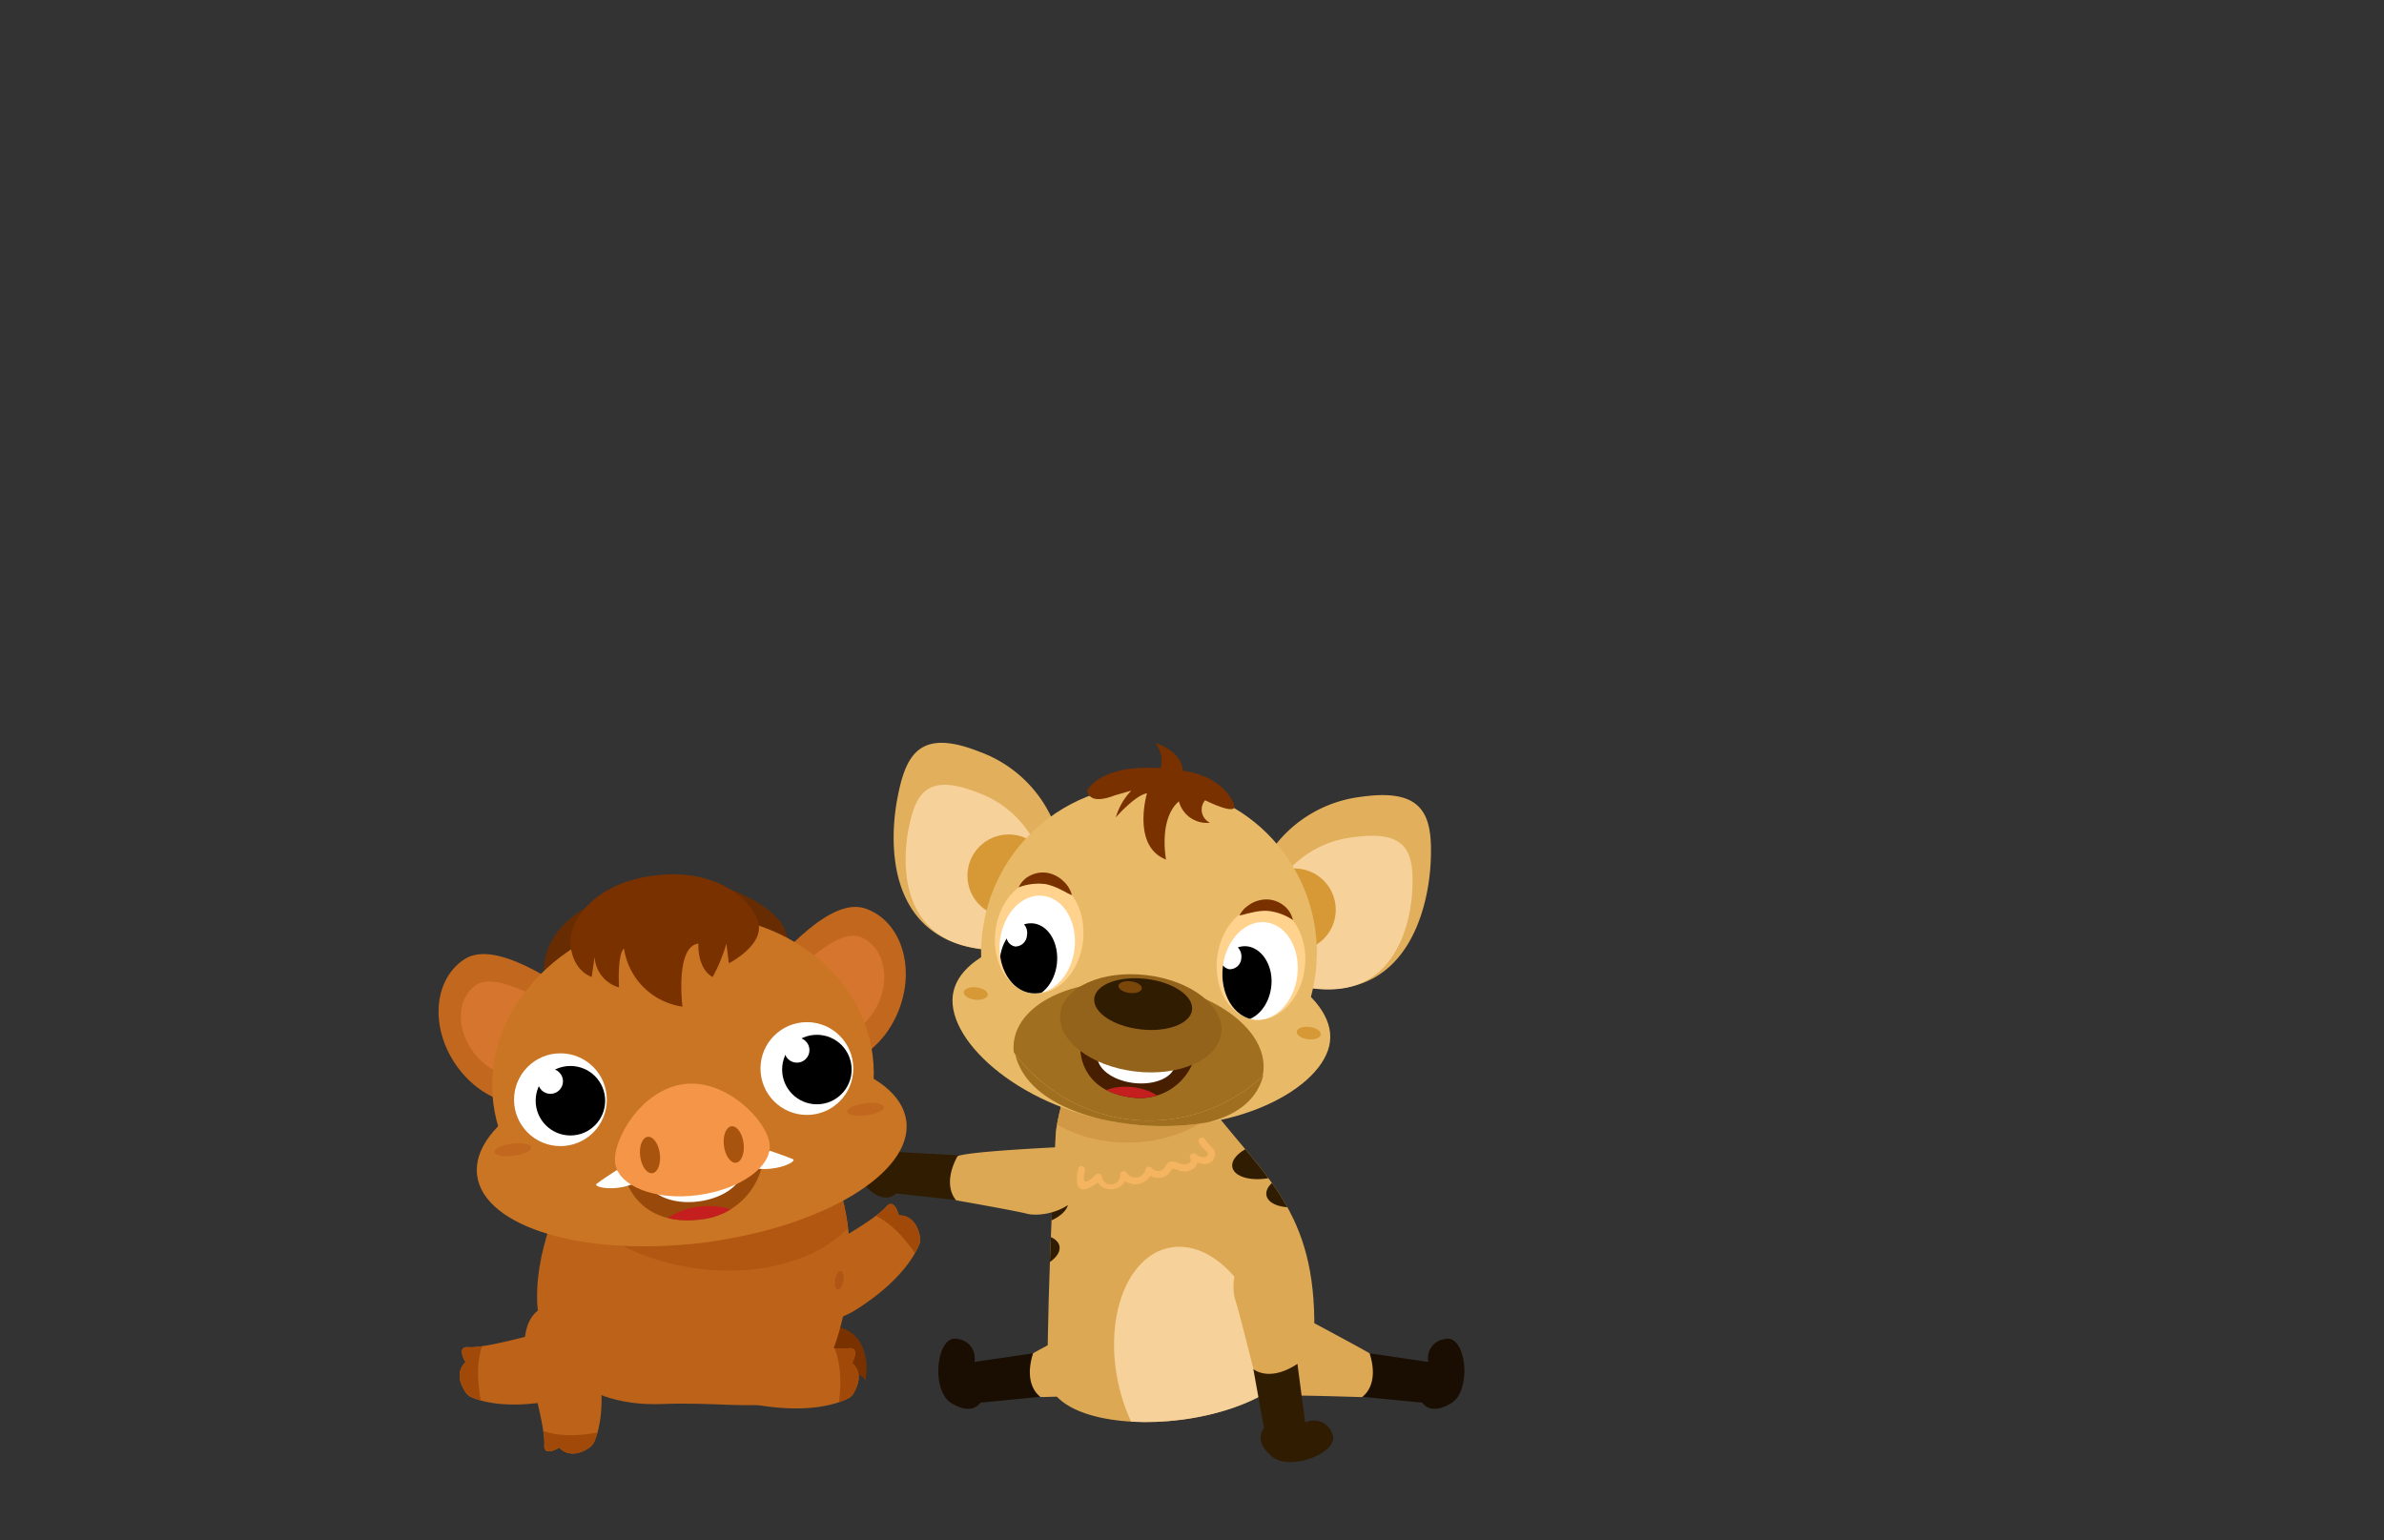 <svg xmlns="http://www.w3.org/2000/svg" xmlns:xlink="http://www.w3.org/1999/xlink" viewBox="0 0 260 168"><rect x="0" y="0" width="260" height="168" fill="#333333" stroke="none"/><defs><style>.cls-1{fill:#dda854;}.cls-2{fill:#e8ba67;}.cls-3{fill:#bc6319;}.cls-4{fill:#994a0a;}.cls-5{fill:#471e00;}.cls-6{fill:#fff;}.cls-7{fill:#190e01;}.cls-8{clip-path:url(#clip-path);}.cls-9{fill:#f7d19a;}.cls-10{fill:#301c00;}.cls-11{fill:#d19846;}.cls-12{fill:#e2af5d;}.cls-13{clip-path:url(#clip-path-2);}.cls-14{fill:#a06f20;}.cls-15{fill:#d69936;}.cls-16{clip-path:url(#clip-path-3);}.cls-17{clip-path:url(#clip-path-4);}.cls-18{fill:#c41e1e;}.cls-19{fill:#ffd38d;}.cls-20{clip-path:url(#clip-path-5);}.cls-21{clip-path:url(#clip-path-6);}.cls-22{fill:#7a3100;}.cls-23{fill:#93621b;}.cls-24{fill:#7a4609;}.cls-25{fill:#f4b460;}.cls-26{fill:#a54c0a;}.cls-27{clip-path:url(#clip-path-7);}.cls-28{fill:#a04908;}.cls-29{clip-path:url(#clip-path-8);}.cls-30{clip-path:url(#clip-path-9);}.cls-31{fill:#b25712;}.cls-32{clip-path:url(#clip-path-10);}.cls-33{clip-path:url(#clip-path-11);}.cls-34{fill:#af5614;}.cls-35{fill:#682c02;}.cls-36{fill:#c1671e;}.cls-37{fill:#d6752d;}.cls-38{fill:#c97523;}.cls-39{clip-path:url(#clip-path-12);}.cls-40{fill:#f49547;}.cls-41{fill:#a8540e;}</style><clipPath id="clip-path"><path class="cls-1" d="M115.15,123.39s-.94,16.87-.9,26.49c0,8.43,29.24,6.77,29.09-5.9s-6-16-12.56-24.88C118.05,102,115.15,123.39,115.15,123.39Z"/></clipPath><clipPath id="clip-path-2"><path class="cls-2" d="M145.05,113.59c-.6,5.1-10.57,10.4-21.94,9s-19.81-8.84-19.2-14,10.31-8.14,21.67-6.79S145.66,108.48,145.05,113.59Z"/></clipPath><clipPath id="clip-path-3"><circle class="cls-2" cx="125.39" cy="103.51" r="18.31" transform="matrix(0.86, -0.51, 0.51, 0.86, -35.32, 78.84)"/></clipPath><clipPath id="clip-path-4"><path class="cls-5" d="M117.83,114.44a13,13,0,0,0,12.39,1.13,6.22,6.22,0,0,1-6.78,4.13C117.72,119,117.83,114.44,117.83,114.44Z"/></clipPath><clipPath id="clip-path-5"><ellipse class="cls-6" cx="113.13" cy="103.02" rx="5.35" ry="4.09" transform="translate(-2.53 203.19) rotate(-83.22)"/></clipPath><clipPath id="clip-path-6"><ellipse class="cls-6" cx="137.43" cy="105.91" rx="5.35" ry="4.09" transform="translate(16.03 229.87) rotate(-83.22)"/></clipPath><clipPath id="clip-path-7"><path class="cls-3" d="M60.15,145s-6.71,2-9,1.94c0,0-1.47-.31-.38,1.63,0,0-1.45,1.12,0,3.27a1.45,1.45,0,0,0,.62.53c1,.46,4.12,1.47,9.84.19C68.38,150.92,67.88,143.45,60.15,145Z"/></clipPath><clipPath id="clip-path-8"><path class="cls-3" d="M83.35,145.63s6.81,1.66,9.1,1.44c0,0,1.45-.39.48,1.61,0,0,1.5,1,.17,3.26a1.47,1.47,0,0,1-.59.57c-1,.51-4,1.69-9.81.74C75.46,152.06,75.55,144.57,83.35,145.63Z"/></clipPath><clipPath id="clip-path-9"><path class="cls-3" d="M91.79,144.21c-3,11.89-8.38,8.47-19.57,8.92-9.25.36-15.94-5.31-12.91-17.19S72.06,116.27,81,118.55,94.82,132.33,91.79,144.21Z"/></clipPath><clipPath id="clip-path-10"><path class="cls-3" d="M57.42,148.51s2,6.71,1.95,9c0,0-.31,1.47,1.63.38,0,0,1.12,1.45,3.27,0a1.52,1.52,0,0,0,.53-.62c.45-1,1.46-4.13.19-9.84C63.39,140.28,55.92,140.79,57.42,148.51Z"/></clipPath><clipPath id="clip-path-11"><path class="cls-3" d="M88.86,136.67s6.18-3.3,7.74-5c0,0,.82-1.25,1.43.89,0,0,1.81-.23,2.3,2.31a1.62,1.62,0,0,1-.06.82c-.4,1-1.88,3.95-6.83,7.1C87.26,146.72,82.34,141.07,88.86,136.67Z"/></clipPath><clipPath id="clip-path-12"><path class="cls-4" d="M68.13,128.34A16,16,0,0,0,83.3,126a7.67,7.67,0,0,1-6.88,7C69.37,133.87,68.13,128.34,68.13,128.34Z"/></clipPath></defs><g id="Layer_8" data-name="Layer 8"><path class="cls-1" d="M123.44,141.93s-9.42,4.86-10.77,5.67a3.08,3.08,0,0,0-1.08,3,2.11,2.11,0,0,0,2.14,1.77c2-.06,6.48-.2,7.61-.15,1.46.06,5.26-1.25,5.64-5S123.44,141.93,123.44,141.93Z"/><path class="cls-7" d="M112.67,147.6l-6.4.94a2.1,2.1,0,0,0-1.83-2.5c-2.29-.59-3,5.59-.67,7s3.14-.06,3.14-.06l6.56-.64S111.54,151.15,112.67,147.6Z"/><path class="cls-1" d="M138.5,141.73s9.52,5.06,10.87,5.87a3.08,3.08,0,0,1,1.08,3,2.11,2.11,0,0,1-2.14,1.77c-2-.06-6.48-.2-7.61-.15-1.46.06-5.26-1.25-5.64-5S138.5,141.73,138.5,141.73Z"/><path class="cls-7" d="M149.37,147.6l6.4.94a2.1,2.1,0,0,1,1.83-2.5c2.29-.59,3,5.59.67,7s-3.14-.06-3.14-.06l-6.56-.64S150.5,151.15,149.37,147.6Z"/><path class="cls-1" d="M115.15,123.39s-.94,16.87-.9,26.49c0,8.43,29.24,6.77,29.09-5.9s-6-16-12.56-24.88C118.05,102,115.15,123.39,115.15,123.39Z"/><g class="cls-8"><ellipse class="cls-9" cx="130.13" cy="148.92" rx="8.39" ry="13.1" transform="translate(-27 28.83) rotate(-11.46)"/><ellipse class="cls-10" cx="112.75" cy="131.69" rx="3.82" ry="1.95" transform="translate(-23.92 25.03) rotate(-11.46)"/><ellipse class="cls-10" cx="138.15" cy="126.54" rx="3.82" ry="1.95" transform="translate(-22.39 29.98) rotate(-11.46)"/><ellipse class="cls-10" cx="141.87" cy="129.62" rx="3.82" ry="1.95" transform="translate(-22.93 30.78) rotate(-11.46)"/><ellipse class="cls-10" cx="111.81" cy="136.65" rx="3.82" ry="1.95" transform="translate(-24.93 24.95) rotate(-11.46)"/><ellipse class="cls-11" cx="123.13" cy="115.18" rx="12.55" ry="9.43" transform="translate(-2.8 3.07) rotate(-1.41)"/></g><path class="cls-12" d="M115.08,90.11A13.89,13.89,0,0,0,106.85,82c-6.61-2.63-8.09.32-9,5.17s-1.54,18,14.15,16.38C112,103.52,118,94.76,115.08,90.11Z"/><path class="cls-9" d="M113.31,92.88a11.37,11.37,0,0,0-6.82-6.49c-5.45-2.11-6.66.22-7.41,4.07s-1.2,14.27,11.72,13C110.8,103.5,115.76,96.58,113.31,92.88Z"/><path class="cls-12" d="M138.55,92.9a14,14,0,0,1,9.92-6c7-1,7.79,2.21,7.56,7.14s-2.73,17.86-17.61,12.6C138.42,106.66,134.59,96.73,138.55,92.9Z"/><path class="cls-9" d="M139.63,96a11.33,11.33,0,0,1,8.15-4.71c5.79-.77,6.42,1.78,6.25,5.69s-2.18,14.16-14.45,9.93C139.58,106.92,136.38,99,139.63,96Z"/><path class="cls-2" d="M145.05,113.59c-.6,5.1-10.57,10.4-21.94,9s-19.81-8.84-19.2-14,10.31-8.14,21.67-6.79S145.66,108.48,145.05,113.59Z"/><g class="cls-13"><path class="cls-14" d="M138,115.25c.12,6.49-6.79,8.35-14.32,7.45s-14-4.13-13.07-10.64c.71-5,7.67-8.28,15.21-7.38S137.85,110.24,138,115.25Z"/></g><circle class="cls-15" cx="110.01" cy="95.51" r="4.5"/><circle class="cls-15" cx="141.18" cy="99.22" r="4.5"/><circle class="cls-2" cx="125.39" cy="103.51" r="18.31" transform="matrix(0.86, -0.51, 0.51, 0.86, -35.32, 78.84)"/><g class="cls-16"><ellipse class="cls-14" cx="124.17" cy="115.3" rx="8.11" ry="13.7" transform="translate(-4.98 224.98) rotate(-83.22)"/></g><path class="cls-5" d="M117.83,114.44a13,13,0,0,0,12.39,1.13,6.22,6.22,0,0,1-6.78,4.13C117.72,119,117.83,114.44,117.83,114.44Z"/><g class="cls-17"><ellipse class="cls-18" cx="123.29" cy="120.98" rx="2.42" ry="4.16" transform="translate(-11.41 229.12) rotate(-83.22)"/><ellipse class="cls-6" cx="123.93" cy="115.61" rx="2.54" ry="4.26" transform="translate(-5.5 225.01) rotate(-83.22)"/></g><ellipse class="cls-19" cx="113.34" cy="102.13" rx="6.26" ry="4.81" transform="translate(-1.46 202.61) rotate(-83.22)"/><ellipse class="cls-19" cx="137.54" cy="105" rx="6.26" ry="4.81" transform="translate(17.02 229.17) rotate(-83.22)"/><ellipse class="cls-6" cx="113.13" cy="103.02" rx="5.35" ry="4.09" transform="translate(-2.53 203.19) rotate(-83.22)"/><g class="cls-20"><path d="M112.68,100.71a2.41,2.41,0,0,0-1,.11A1.38,1.38,0,0,1,112,102a1.28,1.28,0,0,1-1.29,1.23,1.17,1.17,0,0,1-.92-.88,5.15,5.15,0,0,0-.72,2.06c-.26,2.23.91,4.21,2.62,4.41s3.31-1.44,3.57-3.68S114.39,100.91,112.68,100.71Z"/></g><ellipse class="cls-6" cx="137.43" cy="105.91" rx="5.35" ry="4.09" transform="translate(16.03 229.87) rotate(-83.22)"/><g class="cls-21"><path d="M136,103.21a2.38,2.38,0,0,0-1,.12,1.43,1.43,0,0,1,.38,1.16,1.27,1.27,0,0,1-1.3,1.22,1.13,1.13,0,0,1-.91-.88,4.86,4.86,0,0,0-.72,2.06c-.27,2.24.9,4.21,2.61,4.42s3.31-1.45,3.58-3.68S137.68,103.41,136,103.21Z"/></g><path class="cls-22" d="M134.55,87.65c.66,1.54-3.12-.37-3.12-.37a1.58,1.58,0,0,0,.53,2.45,3.15,3.15,0,0,1-3.39-2.33c-2.25,1.93-1.4,6.35-1.4,6.35-3.78-1.46-2.08-7.23-2.08-7.23-1.31.22-3.4,2.63-3.4,2.63a7.05,7.05,0,0,1,1.69-2.92l-1.81.52c-1.63.63-2.82.58-3-.54,0,0,1.39-2.9,8-2.43a3,3,0,0,0-.57-2.73s2.81.76,3,3C129,84.07,133.17,84.45,134.55,87.65Z"/><ellipse class="cls-23" cx="124.43" cy="111.61" rx="5.29" ry="8.84" transform="translate(-1.1 221.99) rotate(-83.22)"/><ellipse class="cls-10" cx="124.68" cy="109.52" rx="2.77" ry="5.37" transform="translate(1.2 220.39) rotate(-83.22)"/><ellipse class="cls-24" cx="123.26" cy="107.66" rx="0.64" ry="1.28" transform="translate(1.8 217.35) rotate(-83.22)"/><path class="cls-22" d="M111.1,96.78a2.65,2.65,0,0,1,1.28-1.3,3,3,0,0,1,1.91-.27,3.38,3.38,0,0,1,1.68.89,3.1,3.1,0,0,1,.93,1.53,5.67,5.67,0,0,1-.78-.39l-.71-.35a6.54,6.54,0,0,0-1.35-.46A6,6,0,0,0,111.1,96.78Z"/><path class="cls-22" d="M141,100.34a6,6,0,0,0-2.8-1,5.83,5.83,0,0,0-1.41.13l-.78.17a5.29,5.29,0,0,1-.85.2,4.75,4.75,0,0,1,.54-.73,5,5,0,0,1,.73-.55,3.38,3.38,0,0,1,1.84-.46,3.08,3.08,0,0,1,1.8.71A2.67,2.67,0,0,1,141,100.34Z"/><ellipse class="cls-15" cx="106.42" cy="108.37" rx="0.68" ry="1.32" transform="translate(-13.76 201.24) rotate(-83.22)"/><ellipse class="cls-15" cx="142.74" cy="112.69" rx="0.68" ry="1.32" transform="translate(13.98 241.11) rotate(-83.22)"/><path class="cls-1" d="M141.65,137s.26,10.26-.15,11.78a3.06,3.06,0,0,1-2.58,1.84,2.1,2.1,0,0,1-2.29-1.57c-.48-1.93-1.58-6.29-1.93-7.36-.45-1.39-.24-5.41,3.27-6.79S141.65,137,141.65,137Z"/><path class="cls-10" d="M141.5,148.75l.84,6.4a2.11,2.11,0,0,1,2.9,1.08c1.2,2.05-4.55,4.4-6.59,2.57s-.79-3-.79-3l-1.17-6.48S138.39,150.8,141.5,148.75Z"/><path class="cls-1" d="M116.22,125.08s-10.25.45-11.74,1a3.07,3.07,0,0,0-1.66,2.7,2.1,2.1,0,0,0,1.72,2.18c2,.35,6.39,1.14,7.48,1.42,1.42.35,5.41-.14,6.55-3.74S116.22,125.08,116.22,125.08Z"/><path class="cls-10" d="M104.48,126,98,125.65a2.1,2.1,0,0,0-1.28-2.82c-2.12-1-4.06,4.85-2.1,6.75s3.09.58,3.09.58l6.55.72S102.65,129.29,104.48,126Z"/><path class="cls-25" d="M117.62,127.41c-.14.58-.45,1.89.25,2.23s1.75-.61,2.23-1l-.64-.17a1.78,1.78,0,0,0,3.47-.37l-.72.19a1.91,1.91,0,0,0,3.46-.57l-.64.16a1.7,1.7,0,0,0,2.29.27c.2-.15.42-.65.65-.68a3.11,3.11,0,0,1,.63.21,2.43,2.43,0,0,0,.53.08,1.49,1.49,0,0,0,1-.29,1.15,1.15,0,0,0,.32-1.5l-.52.52c.75.44,2,.85,2.48-.17s-.66-1.38-1-2.07c-.22-.44-.88-.06-.66.38a4,4,0,0,0,.8.9c.26.26.25.59-.17.67a1.66,1.66,0,0,1-1.05-.37.39.39,0,0,0-.52.53c.26.42-.33.65-.64.64a2.85,2.85,0,0,1-.75-.19c-.34-.11-.64-.23-1,0s-.35.65-.72.82a.91.91,0,0,1-1.13-.28.39.39,0,0,0-.64.16,1.13,1.13,0,0,1-2.06.39.39.39,0,0,0-.71.2,1,1,0,0,1-2,.17.39.39,0,0,0-.64-.17c-.22.2-.8.79-1.13.78s-.13-1-.07-1.23c.11-.47-.63-.68-.74-.2Z"/></g><g id="Layer_3" data-name="Layer 3"><path class="cls-22" d="M89.27,148.93a3.81,3.81,0,0,0,2.17,1,15.24,15.24,0,0,0,2.23.26.57.57,0,0,1-.41-.26,1,1,0,0,1,1.1.66,6.18,6.18,0,0,0-.34-3.78,3.59,3.59,0,0,0-3-2.12,2.1,2.1,0,0,0-1.43.46C88.77,145.87,88.52,148.12,89.27,148.93Z"/><path class="cls-26" d="M83.92,143.33s6.77,1,7,4.35c0,0-.69-.82-7-1.6S80.64,143.09,83.92,143.33Z"/><path class="cls-3" d="M60.15,145s-6.71,2-9,1.94c0,0-1.47-.31-.38,1.63,0,0-1.45,1.12,0,3.27a1.45,1.45,0,0,0,.62.53c1,.46,4.12,1.47,9.84.19C68.38,150.92,67.88,143.45,60.15,145Z"/><g class="cls-27"><path class="cls-28" d="M53.44,145.08c-.09.22-2.39,2.65-.67,9.1H48.84l.1-9.43,3.55-2Z"/></g><path class="cls-3" d="M83.35,145.63s6.81,1.66,9.1,1.44c0,0,1.45-.39.48,1.61,0,0,1.5,1,.17,3.26a1.47,1.47,0,0,1-.59.57c-1,.51-4,1.69-9.81.74C75.46,152.06,75.55,144.57,83.35,145.63Z"/><g class="cls-29"><path class="cls-28" d="M90.06,145.39c.1.21,2.54,2.52,1.18,9.05l3.92-.22-.63-9.41L90.88,143Z"/></g><path class="cls-3" d="M91.79,144.21c-3,11.89-8.38,8.47-19.57,8.92-9.25.36-15.94-5.31-12.91-17.19S72.06,116.27,81,118.55,94.82,132.33,91.79,144.21Z"/><g class="cls-30"><ellipse class="cls-31" cx="77.42" cy="126.85" rx="11.58" ry="17.56" transform="translate(-58.94 185.94) rotate(-82.03)"/></g><path class="cls-3" d="M57.42,148.51s2,6.71,1.95,9c0,0-.31,1.47,1.63.38,0,0,1.12,1.45,3.27,0a1.52,1.52,0,0,0,.53-.62c.45-1,1.46-4.13.19-9.84C63.39,140.28,55.92,140.79,57.42,148.51Z"/><g class="cls-32"><path class="cls-28" d="M57.56,155.22c.21.1,2.65,2.4,9.1.67v3.93l-9.44-.1-2-3.54Z"/></g><path class="cls-3" d="M88.86,136.67s6.18-3.3,7.74-5c0,0,.82-1.25,1.43.89,0,0,1.81-.23,2.3,2.31a1.62,1.62,0,0,1-.06.82c-.4,1-1.88,3.95-6.83,7.1C87.26,146.72,82.34,141.07,88.86,136.67Z"/><g class="cls-33"><path class="cls-28" d="M93.7,132c.22.09,3.57.18,6.91,6l2.77-2.78-6.74-6.6-3.94,1.07Z"/></g><ellipse class="cls-34" cx="61.66" cy="132.03" rx="1.21" ry="0.54" transform="translate(-83.62 143.28) rotate(-69.4)"/><path class="cls-35" d="M60.6,101.91a7.11,7.11,0,0,0-1.19,5.31,1.17,1.17,0,0,0,.25.63,1.27,1.27,0,0,0,.81.29A55.75,55.75,0,0,0,85.7,105a1.29,1.29,0,0,0,.82-.57,1.25,1.25,0,0,0-.13-1c-.5-1-.68-2.24-1.44-3.1a10.49,10.49,0,0,0-3.12-2.33,12.86,12.86,0,0,0-5.41-1.65C71.45,96.36,63.88,97.28,60.6,101.91Z"/><path class="cls-36" d="M64.22,109.55c4.07,2.77-.45,7.72-3.72,9.91s-8.13.63-10.87-3.46-2.31-9.19,1-11.37S60.48,107,64.22,109.55Z"/><path class="cls-37" d="M60.82,110c2.77,1.57.12,5-1.88,6.58s-5.21.84-7.19-1.66-2-5.8,0-7.38S58.27,108.58,60.82,110Z"/><path class="cls-36" d="M82.41,107.25c-3.26,3.7,2.36,7.37,6.06,8.67s8-1.41,9.67-6.06,0-9.47-3.75-10.77S85.4,103.86,82.41,107.25Z"/><path class="cls-37" d="M85.82,106.86c-2.29,2.21,1.13,4.87,3.45,5.91s5.26-.49,6.56-3.4.46-6.11-1.86-7.14S87.93,104.83,85.82,106.86Z"/><ellipse class="cls-38" cx="75.44" cy="125.22" rx="23.59" ry="10.37" transform="translate(-15.1 10.45) rotate(-7.2)"/><ellipse class="cls-38" cx="74.49" cy="117.71" rx="20.85" ry="17.94" transform="translate(-14.17 10.27) rotate(-7.2)"/><circle class="cls-6" cx="61.12" cy="119.94" r="5.06"/><circle cx="62.21" cy="120.05" r="3.79"/><circle class="cls-6" cx="60.03" cy="117.93" r="1.37"/><circle class="cls-6" cx="88" cy="116.54" r="5.06"/><circle cx="89.09" cy="116.65" r="3.79"/><circle class="cls-6" cx="86.91" cy="114.53" r="1.37"/><path class="cls-4" d="M68.13,128.34A16,16,0,0,0,83.3,126a7.67,7.67,0,0,1-6.88,7C69.37,133.87,68.13,128.34,68.13,128.34Z"/><g class="cls-39"><ellipse class="cls-18" cx="76.62" cy="134.56" rx="5.14" ry="2.99" transform="translate(-16.27 10.67) rotate(-7.2)"/><ellipse class="cls-6" cx="75.78" cy="127.92" rx="5.26" ry="3.14" transform="translate(-15.44 10.51) rotate(-7.2)"/></g><path class="cls-6" d="M67.28,127.61s-1.81,1.16-2.22,1.51,2,.92,4.26-.11Z"/><path class="cls-6" d="M83.94,125.5s2,.68,2.53.92-1.73,1.39-4.16,1Z"/><path class="cls-40" d="M83.93,124.73c.31,2.51-3.19,5-7.84,5.62s-8.67-1-9-3.49,2.81-8,7.46-8.62S83.61,122.21,83.93,124.73Z"/><ellipse class="cls-41" cx="70.9" cy="125.97" rx="1.08" ry="2" transform="translate(-15.24 9.88) rotate(-7.2)"/><ellipse class="cls-41" cx="80.03" cy="124.82" rx="1.08" ry="2" transform="translate(-15.02 11.02) rotate(-7.2)"/><ellipse class="cls-36" cx="55.46" cy="125.91" rx="2.02" ry="0.66" transform="matrix(0.99, -0.13, 0.13, 0.99, -15.35, 7.95)"/><ellipse class="cls-36" cx="94.41" cy="120.99" rx="2.02" ry="0.66" transform="translate(-14.43 12.79) rotate(-7.2)"/><path class="cls-22" d="M68.05,103.45a7.54,7.54,0,0,0,6.38,6.34s-.82-6.56,1.74-6.88c0,0-.18,2.67,1.55,3.65a18.12,18.12,0,0,0,1.5-3.64l.27,2.14s3.94-2,3.19-4.5-4.62-5.92-11.34-5.07-9.37,5.12-9.11,7.57c0,0,.09,2.64,2.3,3.49l.32-2.21a3.65,3.65,0,0,0,2.66,3.35S67.3,104.11,68.05,103.45Z"/><ellipse class="cls-34" cx="91.53" cy="139.63" rx="1.03" ry="0.45" transform="translate(-60.63 208.35) rotate(-81.06)"/></g></svg>